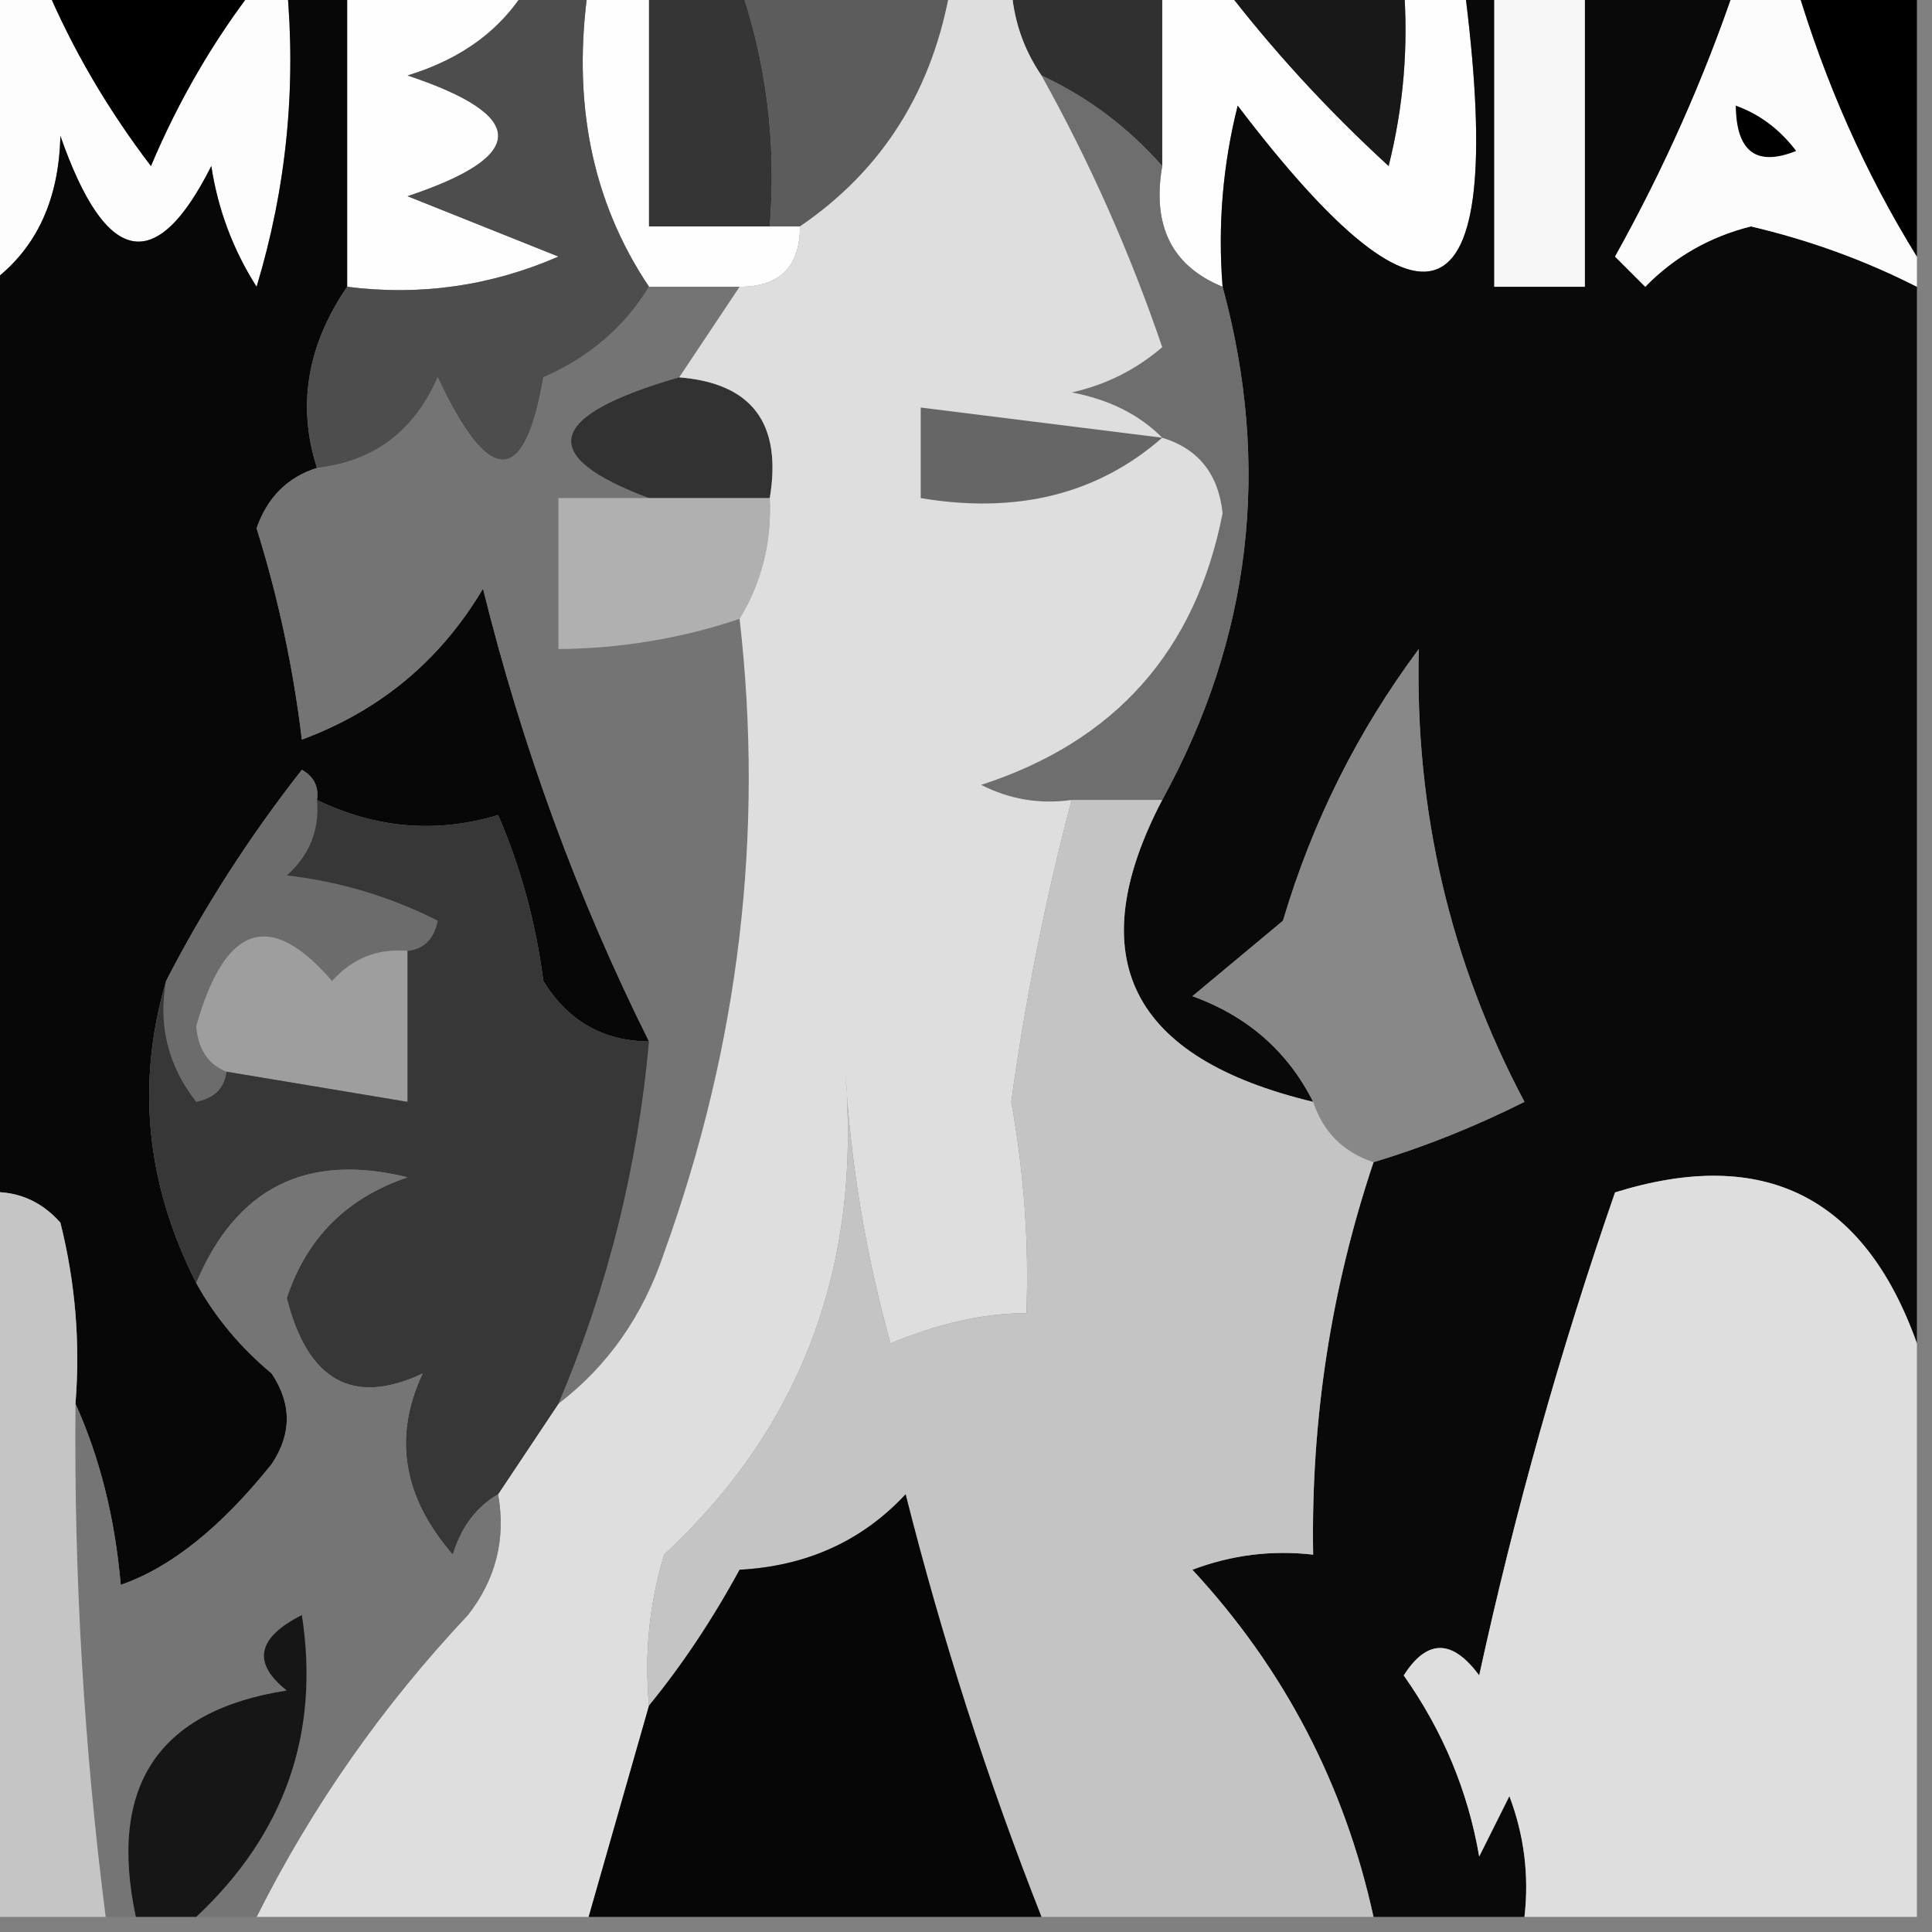 <?xml version="1.0" encoding="UTF-8"?>
<!DOCTYPE svg PUBLIC "-//W3C//DTD SVG 1.1//EN" "http://www.w3.org/Graphics/SVG/1.1/DTD/svg11.dtd">
<svg xmlns="http://www.w3.org/2000/svg" version="1.1" width="64px" height="64px" style="shape-rendering:geometricPrecision; text-rendering:geometricPrecision; image-rendering:optimizeQuality; fill-rule:evenodd; clip-rule:evenodd" xmlns:xlink="http://www.w3.org/1999/xlink">
<rect width="100%" height="100%" fill="#808080" stroke="none"/>
<g><path style="opacity:1" fill="#fdfdfd" d="M -0.5,-0.5 C 0.167,-0.5 0.833,-0.5 1.5,-0.5C 2.391,1.609 3.558,3.609 5,5.5C 5.926,3.308 7.093,1.308 8.5,-0.5C 8.833,-0.5 9.167,-0.5 9.5,-0.5C 9.82,2.898 9.487,6.232 8.5,9.5C 7.719,8.271 7.219,6.938 7,5.5C 5.17,9.144 3.503,8.81 2,4.5C 1.95,6.744 1.117,8.411 -0.5,9.5C -0.5,6.167 -0.5,2.833 -0.5,-0.5 Z"/></g>
<g><path style="opacity:1" fill="#000000" d="M 1.5,-0.5 C 3.833,-0.5 6.167,-0.5 8.5,-0.5C 7.093,1.308 5.926,3.308 5,5.5C 3.558,3.609 2.391,1.609 1.5,-0.5 Z"/></g>
<g><path style="opacity:1" fill="#fefefe" d="M 11.5,-0.5 C 13.5,-0.5 15.5,-0.5 17.5,-0.5C 16.665,0.943 15.332,1.943 13.5,2.5C 17.5,3.833 17.5,5.167 13.5,6.5C 15.167,7.167 16.833,7.833 18.5,8.5C 16.257,9.474 13.924,9.808 11.5,9.5C 11.5,6.167 11.5,2.833 11.5,-0.5 Z"/></g>
<g><path style="opacity:1" fill="#fefefe" d="M 19.5,-0.5 C 20.167,-0.5 20.833,-0.5 21.5,-0.5C 21.5,2.167 21.5,4.833 21.5,7.5C 22.833,7.5 24.167,7.5 25.5,7.5C 25.833,7.5 26.167,7.5 26.5,7.5C 26.5,8.833 25.833,9.5 24.5,9.5C 23.5,9.5 22.5,9.5 21.5,9.5C 19.598,6.663 18.931,3.329 19.5,-0.5 Z"/></g>
<g><path style="opacity:1" fill="#fefefe" d="M 38.5,-0.5 C 39.167,-0.5 39.833,-0.5 40.5,-0.5C 42.127,1.63 43.96,3.63 46,5.5C 46.495,3.527 46.662,1.527 46.5,-0.5C 47.167,-0.5 47.833,-0.5 48.5,-0.5C 49.952,10.653 47.452,11.986 41,3.5C 40.505,5.473 40.338,7.473 40.5,9.5C 38.824,8.817 38.157,7.483 38.5,5.5C 38.5,3.5 38.5,1.5 38.5,-0.5 Z"/></g>
<g><path style="opacity:1" fill="#181818" d="M 40.5,-0.5 C 42.5,-0.5 44.5,-0.5 46.5,-0.5C 46.662,1.527 46.495,3.527 46,5.5C 43.96,3.63 42.127,1.63 40.5,-0.5 Z"/></g>
<g><path style="opacity:1" fill="#090909" d="M 48.5,-0.5 C 48.833,-0.5 49.167,-0.5 49.5,-0.5C 49.5,2.833 49.5,6.167 49.5,9.5C 50.5,9.5 51.5,9.5 52.5,9.5C 52.5,6.167 52.5,2.833 52.5,-0.5C 54.167,-0.5 55.833,-0.5 57.5,-0.5C 56.456,2.592 55.123,5.592 53.5,8.5C 53.833,8.833 54.167,9.167 54.5,9.5C 55.468,8.511 56.635,7.844 58,7.5C 59.939,7.954 61.772,8.621 63.5,9.5C 63.5,21.167 63.5,32.833 63.5,44.5C 61.763,39.632 58.43,37.965 53.5,39.5C 51.687,44.726 50.187,50.059 49,55.5C 48.107,54.289 47.274,54.289 46.5,55.5C 47.796,57.336 48.63,59.336 49,61.5C 49.333,60.833 49.667,60.167 50,59.5C 50.49,60.793 50.657,62.127 50.5,63.5C 48.833,63.5 47.167,63.5 45.5,63.5C 44.539,59.112 42.539,55.279 39.5,52C 40.793,51.51 42.127,51.343 43.5,51.5C 43.423,47.038 44.09,42.705 45.5,38.5C 47.195,37.989 48.861,37.322 50.5,36.5C 48.03,31.841 46.863,26.841 47,21.5C 44.973,24.221 43.473,27.221 42.5,30.5C 41.5,31.333 40.5,32.167 39.5,33C 41.324,33.66 42.657,34.827 43.5,36.5C 37.44,35.051 35.773,31.717 38.5,26.5C 41.451,21.121 42.118,15.454 40.5,9.5C 40.338,7.473 40.505,5.473 41,3.5C 47.452,11.986 49.952,10.653 48.5,-0.5 Z"/></g>
<g><path style="opacity:1" fill="#f7f7f7" d="M 49.5,-0.5 C 50.5,-0.5 51.5,-0.5 52.5,-0.5C 52.5,2.833 52.5,6.167 52.5,9.5C 51.5,9.5 50.5,9.5 49.5,9.5C 49.5,6.167 49.5,2.833 49.5,-0.5 Z"/></g>
<g><path style="opacity:1" fill="#fcfcfc" d="M 57.5,-0.5 C 58.167,-0.5 58.833,-0.5 59.5,-0.5C 60.463,2.744 61.796,5.744 63.5,8.5C 63.5,8.833 63.5,9.167 63.5,9.5C 61.772,8.621 59.939,7.954 58,7.5C 56.635,7.844 55.468,8.511 54.5,9.5C 54.167,9.167 53.833,8.833 53.5,8.5C 55.123,5.592 56.456,2.592 57.5,-0.5 Z"/></g>
<g><path style="opacity:1" fill="#000000" d="M 59.5,-0.5 C 60.833,-0.5 62.167,-0.5 63.5,-0.5C 63.5,2.5 63.5,5.5 63.5,8.5C 61.796,5.744 60.463,2.744 59.5,-0.5 Z"/></g>
<g><path style="opacity:1" fill="#353535" d="M 21.5,-0.5 C 22.5,-0.5 23.5,-0.5 24.5,-0.5C 25.388,2.054 25.721,4.721 25.5,7.5C 24.167,7.5 22.833,7.5 21.5,7.5C 21.5,4.833 21.5,2.167 21.5,-0.5 Z"/></g>
<g><path style="opacity:1" fill="#5c5c5c" d="M 24.5,-0.5 C 26.833,-0.5 29.167,-0.5 31.5,-0.5C 30.925,2.954 29.258,5.621 26.5,7.5C 26.167,7.5 25.833,7.5 25.5,7.5C 25.721,4.721 25.388,2.054 24.5,-0.5 Z"/></g>
<g><path style="opacity:1" fill="#303030" d="M 33.5,-0.5 C 35.167,-0.5 36.833,-0.5 38.5,-0.5C 38.5,1.5 38.5,3.5 38.5,5.5C 37.363,4.211 36.03,3.211 34.5,2.5C 33.89,1.609 33.557,0.609 33.5,-0.5 Z"/></g>
<g><path style="opacity:1" fill="#000000" d="M 57.5,3.5 C 58.289,3.783 58.956,4.283 59.5,5C 58.184,5.528 57.517,5.028 57.5,3.5 Z"/></g>
<g><path style="opacity:1" fill="#070707" d="M 9.5,-0.5 C 10.167,-0.5 10.833,-0.5 11.5,-0.5C 11.5,2.833 11.5,6.167 11.5,9.5C 10.172,11.444 9.839,13.444 10.5,15.5C 9.522,15.811 8.855,16.478 8.5,17.5C 9.213,19.776 9.713,22.109 10,24.5C 12.594,23.538 14.594,21.871 16,19.5C 17.301,24.755 19.134,29.755 21.5,34.5C 19.983,34.489 18.816,33.823 18,32.5C 17.749,30.567 17.249,28.734 16.5,27C 14.46,27.614 12.46,27.448 10.5,26.5C 10.565,26.062 10.399,25.728 10,25.5C 8.25,27.734 6.75,30.068 5.5,32.5C 4.506,35.897 4.84,39.23 6.5,42.5C 7.122,43.627 7.955,44.627 9,45.5C 9.667,46.5 9.667,47.5 9,48.5C 7.318,50.599 5.652,51.932 4,52.5C 3.809,50.292 3.309,48.292 2.5,46.5C 2.662,44.473 2.495,42.473 2,40.5C 1.329,39.748 0.496,39.414 -0.5,39.5C -0.5,29.5 -0.5,19.5 -0.5,9.5C 1.117,8.411 1.95,6.744 2,4.5C 3.503,8.81 5.17,9.144 7,5.5C 7.219,6.938 7.719,8.271 8.5,9.5C 9.487,6.232 9.82,2.898 9.5,-0.5 Z"/></g>
<g><path style="opacity:1" fill="#4d4d4d" d="M 17.5,-0.5 C 18.167,-0.5 18.833,-0.5 19.5,-0.5C 18.931,3.329 19.598,6.663 21.5,9.5C 20.685,10.837 19.518,11.837 18,12.5C 17.374,16.136 16.207,16.136 14.5,12.5C 13.717,14.288 12.384,15.288 10.5,15.5C 9.839,13.444 10.172,11.444 11.5,9.5C 13.924,9.808 16.257,9.474 18.5,8.5C 16.833,7.833 15.167,7.167 13.5,6.5C 17.5,5.167 17.5,3.833 13.5,2.5C 15.332,1.943 16.665,0.943 17.5,-0.5 Z"/></g>
<g><path style="opacity:1" fill="#747474" d="M 21.5,9.5 C 22.5,9.5 23.5,9.5 24.5,9.5C 23.833,10.5 23.167,11.5 22.5,12.5C 18.089,13.769 17.756,15.102 21.5,16.5C 20.5,16.5 19.5,16.5 18.5,16.5C 18.5,18.167 18.5,19.833 18.5,21.5C 20.565,21.483 22.565,21.149 24.5,20.5C 25.318,27.611 24.484,34.611 22,41.5C 21.303,43.584 20.136,45.251 18.5,46.5C 20.123,42.673 21.123,38.673 21.5,34.5C 19.134,29.755 17.301,24.755 16,19.5C 14.594,21.871 12.594,23.538 10,24.5C 9.713,22.109 9.213,19.776 8.5,17.5C 8.855,16.478 9.522,15.811 10.5,15.5C 12.384,15.288 13.717,14.288 14.5,12.5C 16.207,16.136 17.374,16.136 18,12.5C 19.518,11.837 20.685,10.837 21.5,9.5 Z"/></g>
<g><path style="opacity:1" fill="#6e6e6e" d="M 34.5,2.5 C 36.03,3.211 37.363,4.211 38.5,5.5C 38.157,7.483 38.824,8.817 40.5,9.5C 42.118,15.454 41.451,21.121 38.5,26.5C 37.5,26.5 36.5,26.5 35.5,26.5C 34.448,26.649 33.448,26.483 32.5,26C 36.94,24.561 39.607,21.561 40.5,17C 40.361,15.699 39.695,14.866 38.5,14.5C 37.737,13.732 36.737,13.232 35.5,13C 36.624,12.751 37.624,12.251 38.5,11.5C 37.427,8.356 36.093,5.356 34.5,2.5 Z"/></g>
<g><path style="opacity:1" fill="#323232" d="M 22.5,12.5 C 24.912,12.694 25.912,14.027 25.5,16.5C 24.167,16.5 22.833,16.5 21.5,16.5C 17.756,15.102 18.089,13.769 22.5,12.5 Z"/></g>
<g><path style="opacity:1" fill="#b0b0b0" d="M 21.5,16.5 C 22.833,16.5 24.167,16.5 25.5,16.5C 25.567,17.959 25.234,19.292 24.5,20.5C 22.565,21.149 20.565,21.483 18.5,21.5C 18.5,19.833 18.5,18.167 18.5,16.5C 19.5,16.5 20.5,16.5 21.5,16.5 Z"/></g>
<g><path style="opacity:1" fill="#dedede" d="M 31.5,-0.5 C 32.167,-0.5 32.833,-0.5 33.5,-0.5C 33.557,0.609 33.89,1.609 34.5,2.5C 36.093,5.356 37.427,8.356 38.5,11.5C 37.624,12.251 36.624,12.751 35.5,13C 36.737,13.232 37.737,13.732 38.5,14.5C 39.695,14.866 40.361,15.699 40.5,17C 39.607,21.561 36.94,24.561 32.5,26C 33.448,26.483 34.448,26.649 35.5,26.5C 34.631,29.78 33.964,33.113 33.5,36.5C 33.924,38.87 34.091,41.204 34,43.5C 32.601,43.501 31.101,43.835 29.5,44.5C 28.679,41.553 28.179,38.553 28,35.5C 28.549,41.943 26.549,47.276 22,51.5C 21.506,53.134 21.34,54.801 21.5,56.5C 20.833,58.833 20.167,61.167 19.5,63.5C 15.833,63.5 12.167,63.5 8.5,63.5C 10.331,59.846 12.664,56.513 15.5,53.5C 16.429,52.311 16.762,50.978 16.5,49.5C 17.167,48.5 17.833,47.5 18.5,46.5C 20.136,45.251 21.303,43.584 22,41.5C 24.484,34.611 25.318,27.611 24.5,20.5C 25.234,19.292 25.567,17.959 25.5,16.5C 25.912,14.027 24.912,12.694 22.5,12.5C 23.167,11.5 23.833,10.5 24.5,9.5C 25.833,9.5 26.5,8.833 26.5,7.5C 29.258,5.621 30.925,2.954 31.5,-0.5 Z"/></g>
<g><path style="opacity:1" fill="#666666" d="M 38.5,14.5 C 36.365,16.369 33.698,17.036 30.5,16.5C 30.5,15.5 30.5,14.5 30.5,13.5C 33.167,13.833 35.833,14.167 38.5,14.5 Z"/></g>
<g><path style="opacity:1" fill="#6c6c6c" d="M 10.5,26.5 C 10.586,27.496 10.252,28.329 9.5,29C 11.256,29.202 12.922,29.702 14.5,30.5C 14.376,31.107 14.043,31.44 13.5,31.5C 12.504,31.414 11.671,31.748 11,32.5C 8.95,30.118 7.45,30.618 6.5,34C 6.57,34.765 6.903,35.265 7.5,35.5C 7.44,36.043 7.107,36.376 6.5,36.5C 5.571,35.311 5.238,33.978 5.5,32.5C 6.75,30.068 8.25,27.734 10,25.5C 10.399,25.728 10.565,26.062 10.5,26.5 Z"/></g>
<g><path style="opacity:1" fill="#888888" d="M 45.5,38.5 C 44.5,38.167 43.833,37.5 43.5,36.5C 42.657,34.827 41.324,33.66 39.5,33C 40.5,32.167 41.5,31.333 42.5,30.5C 43.473,27.221 44.973,24.221 47,21.5C 46.863,26.841 48.03,31.841 50.5,36.5C 48.861,37.322 47.195,37.989 45.5,38.5 Z"/></g>
<g><path style="opacity:1" fill="#9e9e9e" d="M 13.5,31.5 C 13.5,33.167 13.5,34.833 13.5,36.5C 11.5,36.167 9.5,35.833 7.5,35.5C 6.903,35.265 6.57,34.765 6.5,34C 7.45,30.618 8.95,30.118 11,32.5C 11.671,31.748 12.504,31.414 13.5,31.5 Z"/></g>
<g><path style="opacity:1" fill="#373737" d="M 10.5,26.5 C 12.46,27.448 14.46,27.614 16.5,27C 17.249,28.734 17.749,30.567 18,32.5C 18.816,33.823 19.983,34.489 21.5,34.5C 21.123,38.673 20.123,42.673 18.5,46.5C 17.833,47.5 17.167,48.5 16.5,49.5C 15.778,49.917 15.278,50.584 15,51.5C 13.349,49.598 13.015,47.598 14,45.5C 11.694,46.581 10.194,45.748 9.5,43C 10.154,41.013 11.487,39.68 13.5,39C 10.16,38.176 7.827,39.343 6.5,42.5C 4.84,39.23 4.506,35.897 5.5,32.5C 5.238,33.978 5.571,35.311 6.5,36.5C 7.107,36.376 7.44,36.043 7.5,35.5C 9.5,35.833 11.5,36.167 13.5,36.5C 13.5,34.833 13.5,33.167 13.5,31.5C 14.043,31.44 14.376,31.107 14.5,30.5C 12.922,29.702 11.256,29.202 9.5,29C 10.252,28.329 10.586,27.496 10.5,26.5 Z"/></g>
<g><path style="opacity:1" fill="#c4c4c4" d="M 35.5,26.5 C 36.5,26.5 37.5,26.5 38.5,26.5C 35.773,31.717 37.44,35.051 43.5,36.5C 43.833,37.5 44.5,38.167 45.5,38.5C 44.09,42.705 43.423,47.038 43.5,51.5C 42.127,51.343 40.793,51.51 39.5,52C 42.539,55.279 44.539,59.112 45.5,63.5C 41.833,63.5 38.167,63.5 34.5,63.5C 32.704,58.944 31.204,54.277 30,49.5C 28.56,51.046 26.727,51.879 24.5,52C 23.601,53.652 22.601,55.152 21.5,56.5C 21.34,54.801 21.506,53.134 22,51.5C 26.549,47.276 28.549,41.943 28,35.5C 28.179,38.553 28.679,41.553 29.5,44.5C 31.101,43.835 32.601,43.501 34,43.5C 34.091,41.204 33.924,38.87 33.5,36.5C 33.964,33.113 34.631,29.78 35.5,26.5 Z"/></g>
<g><path style="opacity:1" fill="#757575" d="M 16.5,49.5 C 16.762,50.978 16.429,52.311 15.5,53.5C 12.664,56.513 10.331,59.846 8.5,63.5C 7.833,63.5 7.167,63.5 6.5,63.5C 9.437,60.749 10.604,57.415 10,53.5C 8.513,54.253 8.346,55.086 9.5,56C 5.243,56.663 3.576,59.163 4.5,63.5C 4.167,63.5 3.833,63.5 3.5,63.5C 2.78,57.862 2.447,52.196 2.5,46.5C 3.309,48.292 3.809,50.292 4,52.5C 5.652,51.932 7.318,50.599 9,48.5C 9.667,47.5 9.667,46.5 9,45.5C 7.955,44.627 7.122,43.627 6.5,42.5C 7.827,39.343 10.16,38.176 13.5,39C 11.487,39.68 10.154,41.013 9.5,43C 10.194,45.748 11.694,46.581 14,45.5C 13.015,47.598 13.349,49.598 15,51.5C 15.278,50.584 15.778,49.917 16.5,49.5 Z"/></g>
<g><path style="opacity:1" fill="#c5c5c5" d="M -0.5,39.5 C 0.496,39.414 1.329,39.748 2,40.5C 2.495,42.473 2.662,44.473 2.5,46.5C 2.447,52.196 2.78,57.862 3.5,63.5C 2.167,63.5 0.833,63.5 -0.5,63.5C -0.5,55.5 -0.5,47.5 -0.5,39.5 Z"/></g>
<g><path style="opacity:1" fill="#dedede" d="M 63.5,44.5 C 63.5,50.833 63.5,57.167 63.5,63.5C 59.167,63.5 54.833,63.5 50.5,63.5C 50.657,62.127 50.49,60.793 50,59.5C 49.667,60.167 49.333,60.833 49,61.5C 48.63,59.336 47.796,57.336 46.5,55.5C 47.274,54.289 48.107,54.289 49,55.5C 50.187,50.059 51.687,44.726 53.5,39.5C 58.43,37.965 61.763,39.632 63.5,44.5 Z"/></g>
<g><path style="opacity:1" fill="#060606" d="M 34.5,63.5 C 29.5,63.5 24.5,63.5 19.5,63.5C 20.167,61.167 20.833,58.833 21.5,56.5C 22.601,55.152 23.601,53.652 24.5,52C 26.727,51.879 28.56,51.046 30,49.5C 31.204,54.277 32.704,58.944 34.5,63.5 Z"/></g>
<g><path style="opacity:1" fill="#161616" d="M 6.5,63.5 C 5.833,63.5 5.167,63.5 4.5,63.5C 3.576,59.163 5.243,56.663 9.5,56C 8.346,55.086 8.513,54.253 10,53.5C 10.604,57.415 9.437,60.749 6.5,63.5 Z"/></g>
</svg>

